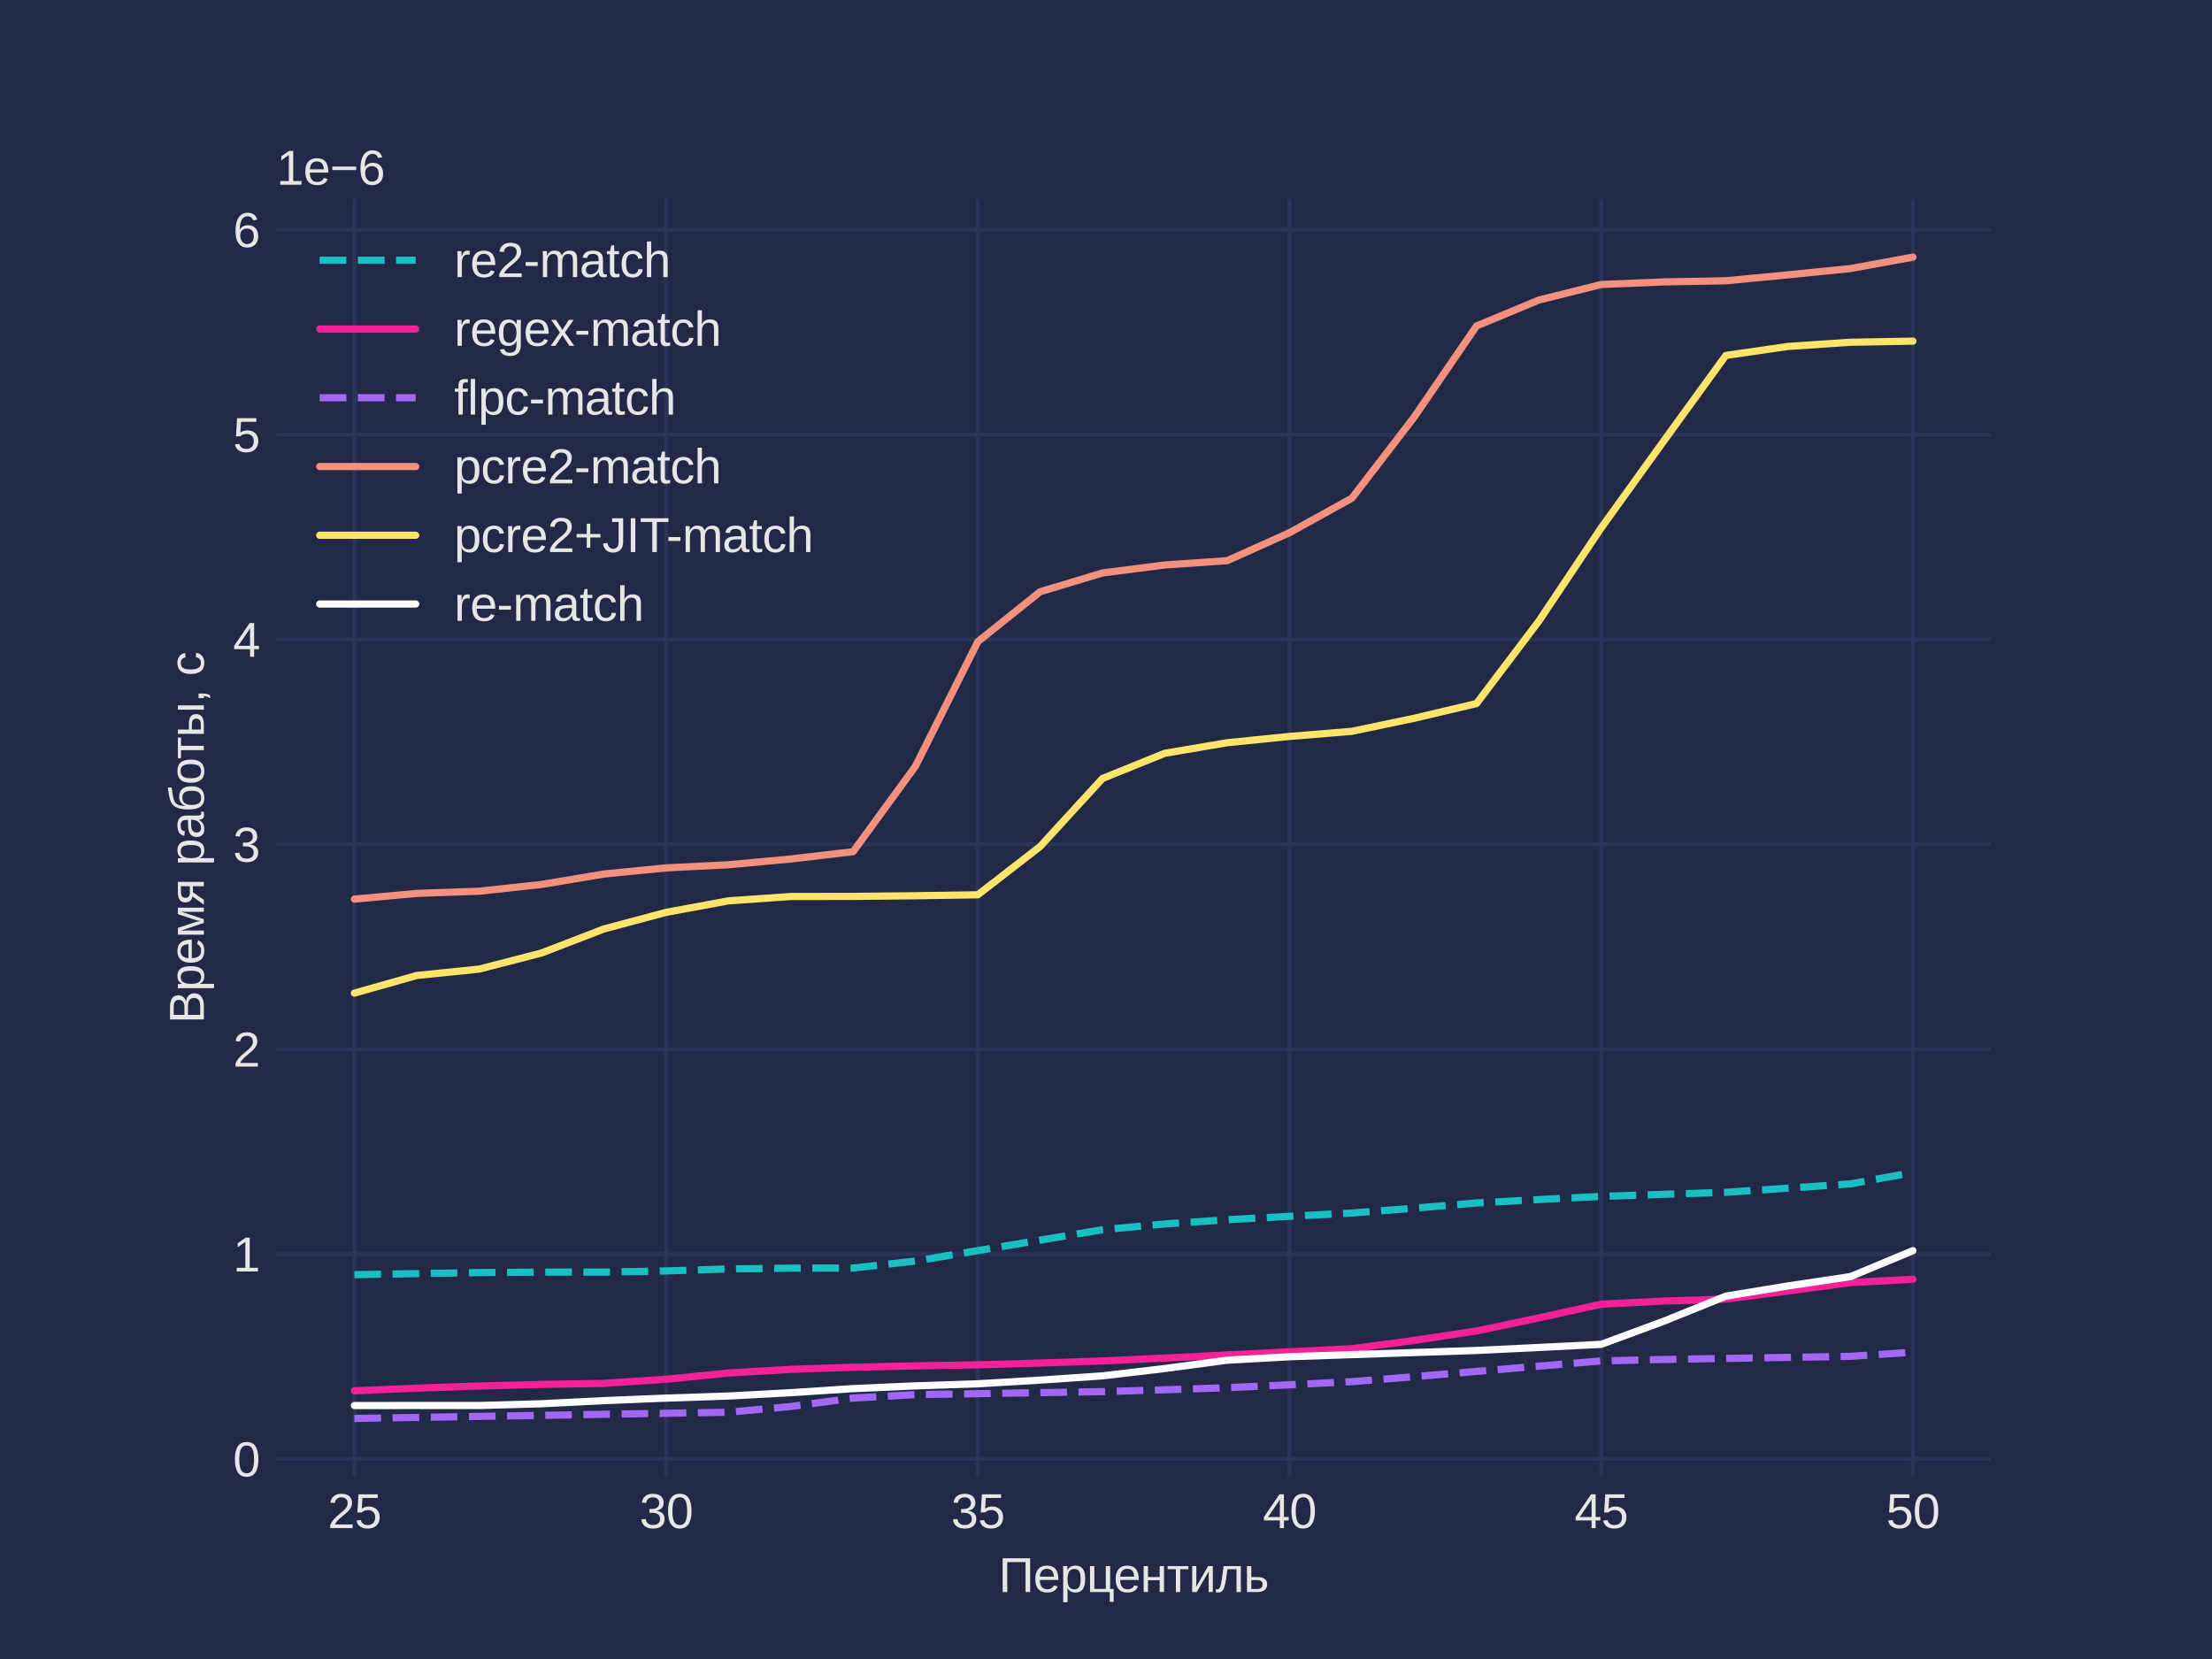 <?xml version="1.0" encoding="utf-8" standalone="no"?>
<!DOCTYPE svg PUBLIC "-//W3C//DTD SVG 1.1//EN"
  "http://www.w3.org/Graphics/SVG/1.1/DTD/svg11.dtd">
<svg xmlns:xlink="http://www.w3.org/1999/xlink" width="460.8pt" height="345.6pt" viewBox="0 0 460.8 345.6" xmlns="http://www.w3.org/2000/svg" version="1.1">
 <defs>
  <style type="text/css">*{stroke-linejoin: round; stroke-linecap: butt}</style>
 </defs>
 <g id="figure_1">
  <g id="patch_1">
   <path d="M 0 345.6
L 460.8 345.6
L 460.8 0
L 0 0
z
" style="fill: #212946"/>
  </g>
  <g id="axes_1">
   <g id="patch_2">
    <path d="M 57.6 307.584
L 414.72 307.584
L 414.72 41.472
L 57.6 41.472
z
" style="fill: #212946"/>
   </g>
   <g id="matplotlib.axis_1">
    <g id="xtick_1">
     <g id="line2d_1">
      <path d="M 73.833 307.584
L 73.833 41.472
" clip-path="url(#p638c0cd88d)" style="fill: none; stroke: #2a3459; stroke-width: 0.8; stroke-linecap: round"/>
     </g>
     <g id="line2d_2"/>
     <g id="text_1">
      <!-- 25 -->
      <g style="fill: #e6e6e6" transform="translate(68.272 318.331) scale(0.1 -0.1)">
       <defs>
        <path id="LiberationSans-32" d="M 322 0
L 322 397
Q 481 763 711 1042
Q 941 1322 1194 1548
Q 1447 1775 1695 1969
Q 1944 2163 2144 2356
Q 2344 2550 2467 2762
Q 2591 2975 2591 3244
Q 2591 3606 2378 3806
Q 2166 4006 1788 4006
Q 1428 4006 1195 3811
Q 963 3616 922 3263
L 347 3316
Q 409 3844 795 4156
Q 1181 4469 1788 4469
Q 2453 4469 2811 4155
Q 3169 3841 3169 3263
Q 3169 3006 3051 2753
Q 2934 2500 2703 2247
Q 2472 1994 1819 1463
Q 1459 1169 1246 933
Q 1034 697 941 478
L 3238 478
L 3238 0
L 322 0
z
" transform="scale(0.016)"/>
        <path id="LiberationSans-35" d="M 3291 1434
Q 3291 738 2877 337
Q 2463 -63 1728 -63
Q 1113 -63 734 206
Q 356 475 256 984
L 825 1050
Q 1003 397 1741 397
Q 2194 397 2450 670
Q 2706 944 2706 1422
Q 2706 1838 2448 2094
Q 2191 2350 1753 2350
Q 1525 2350 1328 2278
Q 1131 2206 934 2034
L 384 2034
L 531 4403
L 3034 4403
L 3034 3925
L 1044 3925
L 959 2528
Q 1325 2809 1869 2809
Q 2519 2809 2905 2428
Q 3291 2047 3291 1434
z
" transform="scale(0.016)"/>
       </defs>
       <use xlink:href="#LiberationSans-32"/>
       <use xlink:href="#LiberationSans-35" x="55.615"/>
      </g>
     </g>
    </g>
    <g id="xtick_2">
     <g id="line2d_3">
      <path d="M 138.764 307.584
L 138.764 41.472
" clip-path="url(#p638c0cd88d)" style="fill: none; stroke: #2a3459; stroke-width: 0.8; stroke-linecap: round"/>
     </g>
     <g id="line2d_4"/>
     <g id="text_2">
      <!-- 30 -->
      <g style="fill: #e6e6e6" transform="translate(133.203 318.331) scale(0.1 -0.1)">
       <defs>
        <path id="LiberationSans-33" d="M 3278 1216
Q 3278 606 2890 271
Q 2503 -63 1784 -63
Q 1116 -63 717 239
Q 319 541 244 1131
L 825 1184
Q 938 403 1784 403
Q 2209 403 2451 612
Q 2694 822 2694 1234
Q 2694 1594 2417 1795
Q 2141 1997 1619 1997
L 1300 1997
L 1300 2484
L 1606 2484
Q 2069 2484 2323 2686
Q 2578 2888 2578 3244
Q 2578 3597 2370 3801
Q 2163 4006 1753 4006
Q 1381 4006 1151 3815
Q 922 3625 884 3278
L 319 3322
Q 381 3863 767 4166
Q 1153 4469 1759 4469
Q 2422 4469 2789 4161
Q 3156 3853 3156 3303
Q 3156 2881 2920 2617
Q 2684 2353 2234 2259
L 2234 2247
Q 2728 2194 3003 1916
Q 3278 1638 3278 1216
z
" transform="scale(0.016)"/>
        <path id="LiberationSans-30" d="M 3309 2203
Q 3309 1100 2920 518
Q 2531 -63 1772 -63
Q 1013 -63 631 515
Q 250 1094 250 2203
Q 250 3338 620 3903
Q 991 4469 1791 4469
Q 2569 4469 2939 3897
Q 3309 3325 3309 2203
z
M 2738 2203
Q 2738 3156 2517 3584
Q 2297 4013 1791 4013
Q 1272 4013 1045 3591
Q 819 3169 819 2203
Q 819 1266 1048 831
Q 1278 397 1778 397
Q 2275 397 2506 840
Q 2738 1284 2738 2203
z
" transform="scale(0.016)"/>
       </defs>
       <use xlink:href="#LiberationSans-33"/>
       <use xlink:href="#LiberationSans-30" x="55.615"/>
      </g>
     </g>
    </g>
    <g id="xtick_3">
     <g id="line2d_5">
      <path d="M 203.695 307.584
L 203.695 41.472
" clip-path="url(#p638c0cd88d)" style="fill: none; stroke: #2a3459; stroke-width: 0.8; stroke-linecap: round"/>
     </g>
     <g id="line2d_6"/>
     <g id="text_3">
      <!-- 35 -->
      <g style="fill: #e6e6e6" transform="translate(198.134 318.331) scale(0.1 -0.1)">
       <use xlink:href="#LiberationSans-33"/>
       <use xlink:href="#LiberationSans-35" x="55.615"/>
      </g>
     </g>
    </g>
    <g id="xtick_4">
     <g id="line2d_7">
      <path d="M 268.625 307.584
L 268.625 41.472
" clip-path="url(#p638c0cd88d)" style="fill: none; stroke: #2a3459; stroke-width: 0.8; stroke-linecap: round"/>
     </g>
     <g id="line2d_8"/>
     <g id="text_4">
      <!-- 40 -->
      <g style="fill: #e6e6e6" transform="translate(263.065 318.331) scale(0.1 -0.1)">
       <defs>
        <path id="LiberationSans-34" d="M 2753 997
L 2753 0
L 2222 0
L 2222 997
L 147 997
L 147 1434
L 2163 4403
L 2753 4403
L 2753 1441
L 3372 1441
L 3372 997
L 2753 997
z
M 2222 3769
Q 2216 3750 2134 3603
Q 2053 3456 2013 3397
L 884 1734
L 716 1503
L 666 1441
L 2222 1441
L 2222 3769
z
" transform="scale(0.016)"/>
       </defs>
       <use xlink:href="#LiberationSans-34"/>
       <use xlink:href="#LiberationSans-30" x="55.615"/>
      </g>
     </g>
    </g>
    <g id="xtick_5">
     <g id="line2d_9">
      <path d="M 333.556 307.584
L 333.556 41.472
" clip-path="url(#p638c0cd88d)" style="fill: none; stroke: #2a3459; stroke-width: 0.8; stroke-linecap: round"/>
     </g>
     <g id="line2d_10"/>
     <g id="text_5">
      <!-- 45 -->
      <g style="fill: #e6e6e6" transform="translate(327.995 318.331) scale(0.1 -0.1)">
       <use xlink:href="#LiberationSans-34"/>
       <use xlink:href="#LiberationSans-35" x="55.615"/>
      </g>
     </g>
    </g>
    <g id="xtick_6">
     <g id="line2d_11">
      <path d="M 398.487 307.584
L 398.487 41.472
" clip-path="url(#p638c0cd88d)" style="fill: none; stroke: #2a3459; stroke-width: 0.8; stroke-linecap: round"/>
     </g>
     <g id="line2d_12"/>
     <g id="text_6">
      <!-- 50 -->
      <g style="fill: #e6e6e6" transform="translate(392.926 318.331) scale(0.1 -0.1)">
       <use xlink:href="#LiberationSans-35"/>
       <use xlink:href="#LiberationSans-30" x="55.615"/>
      </g>
     </g>
    </g>
    <g id="text_7">
     <!-- Перцентиль -->
     <g style="fill: #e6e6e6" transform="translate(208.051 331.653) scale(0.1 -0.1)">
      <defs>
       <path id="LiberationSans-41f" d="M 3495 0
L 3495 3900
L 1114 3900
L 1114 0
L 517 0
L 517 4403
L 4092 4403
L 4092 0
L 3495 0
z
" transform="scale(0.016)"/>
       <path id="LiberationSans-435" d="M 863 1572
Q 863 991 1103 675
Q 1344 359 1806 359
Q 2172 359 2392 506
Q 2613 653 2691 878
L 3184 738
Q 2881 -63 1806 -63
Q 1056 -63 664 384
Q 272 831 272 1713
Q 272 2550 664 2997
Q 1056 3444 1784 3444
Q 3275 3444 3275 1647
L 3275 1572
L 863 1572
z
M 2694 2003
Q 2647 2538 2422 2783
Q 2197 3028 1775 3028
Q 1366 3028 1127 2754
Q 888 2481 869 2003
L 2694 2003
z
" transform="scale(0.016)"/>
       <path id="LiberationSans-440" d="M 3291 1706
Q 3291 -63 2047 -63
Q 1266 -63 997 525
L 981 525
Q 994 500 994 -6
L 994 -1328
L 431 -1328
L 431 2691
Q 431 3213 413 3381
L 956 3381
Q 959 3369 965 3292
Q 972 3216 980 3056
Q 988 2897 988 2838
L 1000 2838
Q 1150 3150 1397 3295
Q 1644 3441 2047 3441
Q 2672 3441 2981 3022
Q 3291 2603 3291 1706
z
M 2700 1694
Q 2700 2400 2509 2703
Q 2319 3006 1903 3006
Q 1569 3006 1380 2865
Q 1191 2725 1092 2426
Q 994 2128 994 1650
Q 994 984 1206 668
Q 1419 353 1897 353
Q 2316 353 2508 661
Q 2700 969 2700 1694
z
" transform="scale(0.016)"/>
       <path id="LiberationSans-446" d="M 1006 3381
L 1006 409
L 2497 409
L 2497 3381
L 3059 3381
L 3059 409
L 3519 409
L 3519 -1275
L 3009 -1275
L 3009 0
L 444 0
L 444 3381
L 1006 3381
z
" transform="scale(0.016)"/>
       <path id="LiberationSans-43d" d="M 1006 3381
L 1006 1950
L 2528 1950
L 2528 3381
L 3091 3381
L 3091 0
L 2528 0
L 2528 1541
L 1006 1541
L 1006 0
L 444 0
L 444 3381
L 1006 3381
z
" transform="scale(0.016)"/>
       <path id="LiberationSans-442" d="M 109 3381
L 2822 3381
L 2822 2972
L 1747 2972
L 1747 0
L 1184 0
L 1184 2972
L 109 2972
L 109 3381
z
" transform="scale(0.016)"/>
       <path id="LiberationSans-438" d="M 988 3381
L 988 1531
L 956 666
L 2516 3381
L 3131 3381
L 3131 0
L 2594 0
L 2594 2063
Q 2594 2175 2605 2403
Q 2616 2631 2625 2728
L 1044 0
L 444 0
L 444 3381
L 988 3381
z
" transform="scale(0.016)"/>
       <path id="LiberationSans-43b" d="M 2725 0
L 2725 2972
L 1553 2972
Q 1369 1609 1269 1132
Q 1169 656 1053 412
Q 938 169 767 53
Q 597 -63 328 -63
Q 172 -63 34 -22
L 34 381
Q 113 353 247 353
Q 419 353 523 525
Q 628 697 714 1119
Q 800 1541 909 2366
L 1047 3381
L 3291 3381
L 3291 0
L 2725 0
z
" transform="scale(0.016)"/>
       <path id="LiberationSans-44c" d="M 1775 1950
Q 2416 1950 2744 1720
Q 3072 1491 3072 994
Q 3072 513 2734 256
Q 2397 0 1778 0
L 444 0
L 444 3381
L 1006 3381
L 1006 1950
L 1775 1950
z
M 1006 397
L 1694 397
Q 2100 397 2287 540
Q 2475 684 2475 994
Q 2475 1288 2294 1423
Q 2113 1559 1697 1559
L 1006 1559
L 1006 397
z
" transform="scale(0.016)"/>
      </defs>
      <use xlink:href="#LiberationSans-41f"/>
      <use xlink:href="#LiberationSans-435" x="71.875"/>
      <use xlink:href="#LiberationSans-440" x="127.49"/>
      <use xlink:href="#LiberationSans-446" x="183.105"/>
      <use xlink:href="#LiberationSans-435" x="239.256"/>
      <use xlink:href="#LiberationSans-43d" x="294.871"/>
      <use xlink:href="#LiberationSans-442" x="350.096"/>
      <use xlink:href="#LiberationSans-438" x="395.896"/>
      <use xlink:href="#LiberationSans-43b" x="451.756"/>
      <use xlink:href="#LiberationSans-44c" x="510.105"/>
     </g>
    </g>
   </g>
   <g id="matplotlib.axis_2">
    <g id="ytick_1">
     <g id="line2d_13">
      <path d="M 57.6 303.928
L 414.72 303.928
" clip-path="url(#p638c0cd88d)" style="fill: none; stroke: #2a3459; stroke-width: 0.8; stroke-linecap: round"/>
     </g>
     <g id="line2d_14"/>
     <g id="text_8">
      <!-- 0 -->
      <g style="fill: #e6e6e6" transform="translate(48.539 307.551) scale(0.1 -0.1)">
       <use xlink:href="#LiberationSans-30"/>
      </g>
     </g>
    </g>
    <g id="ytick_2">
     <g id="line2d_15">
      <path d="M 57.6 261.248
L 414.72 261.248
" clip-path="url(#p638c0cd88d)" style="fill: none; stroke: #2a3459; stroke-width: 0.8; stroke-linecap: round"/>
     </g>
     <g id="line2d_16"/>
     <g id="text_9">
      <!-- 1 -->
      <g style="fill: #e6e6e6" transform="translate(48.539 264.872) scale(0.1 -0.1)">
       <defs>
        <path id="LiberationSans-31" d="M 488 0
L 488 478
L 1609 478
L 1609 3866
L 616 3156
L 616 3688
L 1656 4403
L 2175 4403
L 2175 478
L 3247 478
L 3247 0
L 488 0
z
" transform="scale(0.016)"/>
       </defs>
       <use xlink:href="#LiberationSans-31"/>
      </g>
     </g>
    </g>
    <g id="ytick_3">
     <g id="line2d_17">
      <path d="M 57.6 218.568
L 414.72 218.568
" clip-path="url(#p638c0cd88d)" style="fill: none; stroke: #2a3459; stroke-width: 0.8; stroke-linecap: round"/>
     </g>
     <g id="line2d_18"/>
     <g id="text_10">
      <!-- 2 -->
      <g style="fill: #e6e6e6" transform="translate(48.539 222.192) scale(0.1 -0.1)">
       <use xlink:href="#LiberationSans-32"/>
      </g>
     </g>
    </g>
    <g id="ytick_4">
     <g id="line2d_19">
      <path d="M 57.6 175.888
L 414.72 175.888
" clip-path="url(#p638c0cd88d)" style="fill: none; stroke: #2a3459; stroke-width: 0.8; stroke-linecap: round"/>
     </g>
     <g id="line2d_20"/>
     <g id="text_11">
      <!-- 3 -->
      <g style="fill: #e6e6e6" transform="translate(48.539 179.512) scale(0.1 -0.1)">
       <use xlink:href="#LiberationSans-33"/>
      </g>
     </g>
    </g>
    <g id="ytick_5">
     <g id="line2d_21">
      <path d="M 57.6 133.209
L 414.72 133.209
" clip-path="url(#p638c0cd88d)" style="fill: none; stroke: #2a3459; stroke-width: 0.8; stroke-linecap: round"/>
     </g>
     <g id="line2d_22"/>
     <g id="text_12">
      <!-- 4 -->
      <g style="fill: #e6e6e6" transform="translate(48.539 136.832) scale(0.1 -0.1)">
       <use xlink:href="#LiberationSans-34"/>
      </g>
     </g>
    </g>
    <g id="ytick_6">
     <g id="line2d_23">
      <path d="M 57.6 90.529
L 414.72 90.529
" clip-path="url(#p638c0cd88d)" style="fill: none; stroke: #2a3459; stroke-width: 0.8; stroke-linecap: round"/>
     </g>
     <g id="line2d_24"/>
     <g id="text_13">
      <!-- 5 -->
      <g style="fill: #e6e6e6" transform="translate(48.539 94.152) scale(0.1 -0.1)">
       <use xlink:href="#LiberationSans-35"/>
      </g>
     </g>
    </g>
    <g id="ytick_7">
     <g id="line2d_25">
      <path d="M 57.6 47.849
L 414.72 47.849
" clip-path="url(#p638c0cd88d)" style="fill: none; stroke: #2a3459; stroke-width: 0.8; stroke-linecap: round"/>
     </g>
     <g id="line2d_26"/>
     <g id="text_14">
      <!-- 6 -->
      <g style="fill: #e6e6e6" transform="translate(48.539 51.472) scale(0.1 -0.1)">
       <defs>
        <path id="LiberationSans-36" d="M 3278 1441
Q 3278 744 2900 340
Q 2522 -63 1856 -63
Q 1113 -63 719 490
Q 325 1044 325 2100
Q 325 3244 734 3856
Q 1144 4469 1900 4469
Q 2897 4469 3156 3572
L 2619 3475
Q 2453 4013 1894 4013
Q 1413 4013 1148 3564
Q 884 3116 884 2266
Q 1038 2550 1316 2698
Q 1594 2847 1953 2847
Q 2563 2847 2920 2465
Q 3278 2084 3278 1441
z
M 2706 1416
Q 2706 1894 2472 2153
Q 2238 2413 1819 2413
Q 1425 2413 1183 2183
Q 941 1953 941 1550
Q 941 1041 1192 716
Q 1444 391 1838 391
Q 2244 391 2475 664
Q 2706 938 2706 1416
z
" transform="scale(0.016)"/>
       </defs>
       <use xlink:href="#LiberationSans-36"/>
      </g>
     </g>
    </g>
    <g id="text_15">
     <!-- Время работы, с -->
     <g style="fill: #e6e6e6" transform="translate(42.464 213.213) rotate(-90) scale(0.1 -0.1)">
      <defs>
       <path id="LiberationSans-412" d="M 3931 1241
Q 3931 653 3503 326
Q 3075 0 2313 0
L 525 0
L 525 4403
L 2125 4403
Q 3675 4403 3675 3334
Q 3675 2944 3456 2678
Q 3238 2413 2838 2322
Q 3363 2259 3647 1970
Q 3931 1681 3931 1241
z
M 3075 3263
Q 3075 3619 2831 3772
Q 2588 3925 2125 3925
L 1122 3925
L 1122 2531
L 2125 2531
Q 2603 2531 2839 2711
Q 3075 2891 3075 3263
z
M 3328 1288
Q 3328 2066 2234 2066
L 1122 2066
L 1122 478
L 2281 478
Q 2828 478 3078 681
Q 3328 884 3328 1288
z
" transform="scale(0.016)"/>
       <path id="LiberationSans-43c" d="M 2459 0
L 1981 0
L 969 2972
Q 988 2484 988 2263
L 988 0
L 444 0
L 444 3381
L 1319 3381
L 2006 1316
Q 2169 869 2219 422
Q 2288 925 2431 1316
L 3119 3381
L 3959 3381
L 3959 0
L 3419 0
L 3419 2263
L 3428 2619
L 3444 2978
L 2459 0
z
" transform="scale(0.016)"/>
       <path id="LiberationSans-44f" d="M 1672 1431
L 688 0
L 53 0
L 1128 1472
Q 350 1631 350 2447
Q 350 2913 687 3147
Q 1025 3381 1672 3381
L 3022 3381
L 3022 0
L 2459 0
L 2459 1431
L 1672 1431
z
M 2459 2984
L 1728 2984
Q 1322 2984 1134 2840
Q 947 2697 947 2406
Q 947 2113 1114 1967
Q 1281 1822 1669 1822
L 2459 1822
L 2459 2984
z
" transform="scale(0.016)"/>
       <path id="LiberationSans-20" transform="scale(0.016)"/>
       <path id="LiberationSans-430" d="M 1294 -63
Q 784 -63 528 206
Q 272 475 272 944
Q 272 1469 617 1750
Q 963 2031 1731 2050
L 2491 2063
L 2491 2247
Q 2491 2659 2316 2837
Q 2141 3016 1766 3016
Q 1388 3016 1216 2887
Q 1044 2759 1009 2478
L 422 2531
Q 566 3444 1778 3444
Q 2416 3444 2737 3151
Q 3059 2859 3059 2306
L 3059 850
Q 3059 600 3125 473
Q 3191 347 3375 347
Q 3456 347 3559 369
L 3559 19
Q 3347 -31 3125 -31
Q 2813 -31 2670 133
Q 2528 297 2509 647
L 2491 647
Q 2275 259 1989 98
Q 1703 -63 1294 -63
z
M 1422 359
Q 1731 359 1972 500
Q 2213 641 2352 886
Q 2491 1131 2491 1391
L 2491 1669
L 1875 1656
Q 1478 1650 1273 1575
Q 1069 1500 959 1344
Q 850 1188 850 934
Q 850 659 998 509
Q 1147 359 1422 359
z
" transform="scale(0.016)"/>
       <path id="LiberationSans-431" d="M 2806 1569
Q 2806 2200 2600 2498
Q 2394 2797 1928 2797
Q 1431 2797 1198 2494
Q 966 2191 966 1569
Q 966 963 1183 658
Q 1400 353 1866 353
Q 2369 353 2587 645
Q 2806 938 2806 1569
z
M 2047 3209
Q 2741 3209 3069 2801
Q 3397 2394 3397 1575
Q 3397 747 3006 342
Q 2616 -63 1872 -63
Q 1103 -63 739 440
Q 375 944 375 1988
Q 375 2519 447 2920
Q 519 3322 672 3612
Q 825 3903 1067 4097
Q 1309 4291 1676 4409
Q 2044 4528 3238 4694
L 3238 4191
Q 1928 4022 1542 3869
Q 1156 3716 1000 3381
Q 844 3047 831 2381
Q 966 2772 1281 2990
Q 1597 3209 2047 3209
z
" transform="scale(0.016)"/>
       <path id="LiberationSans-43e" d="M 3291 1694
Q 3291 806 2900 371
Q 2509 -63 1766 -63
Q 1025 -63 647 389
Q 269 841 269 1694
Q 269 3444 1784 3444
Q 2559 3444 2925 3017
Q 3291 2591 3291 1694
z
M 2700 1694
Q 2700 2394 2492 2711
Q 2284 3028 1794 3028
Q 1300 3028 1079 2704
Q 859 2381 859 1694
Q 859 1025 1076 689
Q 1294 353 1759 353
Q 2266 353 2483 678
Q 2700 1003 2700 1694
z
" transform="scale(0.016)"/>
       <path id="LiberationSans-44b" d="M 1719 1950
Q 2359 1950 2687 1720
Q 3016 1491 3016 994
Q 3016 513 2678 256
Q 2341 0 1722 0
L 444 0
L 444 3381
L 1006 3381
L 1006 1950
L 1719 1950
z
M 1006 397
L 1638 397
Q 2044 397 2231 540
Q 2419 684 2419 994
Q 2419 1288 2237 1423
Q 2056 1559 1641 1559
L 1006 1559
L 1006 397
z
M 3594 0
L 3594 3381
L 4156 3381
L 4156 0
L 3594 0
z
" transform="scale(0.016)"/>
       <path id="LiberationSans-2c" d="M 1203 684
L 1203 159
Q 1203 -172 1143 -394
Q 1084 -616 959 -819
L 575 -819
Q 869 -394 869 0
L 594 0
L 594 684
L 1203 684
z
" transform="scale(0.016)"/>
       <path id="LiberationSans-441" d="M 859 1706
Q 859 1031 1071 706
Q 1284 381 1713 381
Q 2013 381 2214 543
Q 2416 706 2463 1044
L 3031 1006
Q 2966 519 2616 228
Q 2266 -63 1728 -63
Q 1019 -63 645 385
Q 272 834 272 1694
Q 272 2547 647 2995
Q 1022 3444 1722 3444
Q 2241 3444 2583 3175
Q 2925 2906 3013 2434
L 2434 2391
Q 2391 2672 2212 2837
Q 2034 3003 1706 3003
Q 1259 3003 1059 2706
Q 859 2409 859 1706
z
" transform="scale(0.016)"/>
      </defs>
      <use xlink:href="#LiberationSans-412"/>
      <use xlink:href="#LiberationSans-440" x="66.699"/>
      <use xlink:href="#LiberationSans-435" x="122.314"/>
      <use xlink:href="#LiberationSans-43c" x="177.93"/>
      <use xlink:href="#LiberationSans-44f" x="246.68"/>
      <use xlink:href="#LiberationSans-20" x="300.83"/>
      <use xlink:href="#LiberationSans-440" x="328.613"/>
      <use xlink:href="#LiberationSans-430" x="384.229"/>
      <use xlink:href="#LiberationSans-431" x="439.844"/>
      <use xlink:href="#LiberationSans-43e" x="497.119"/>
      <use xlink:href="#LiberationSans-442" x="550.484"/>
      <use xlink:href="#LiberationSans-44b" x="596.285"/>
      <use xlink:href="#LiberationSans-2c" x="668.16"/>
      <use xlink:href="#LiberationSans-20" x="695.943"/>
      <use xlink:href="#LiberationSans-441" x="723.727"/>
     </g>
    </g>
    <g id="text_16">
     <!-- 1e−6 -->
     <g style="fill: #e6e6e6" transform="translate(57.6 38.472) scale(0.1 -0.1)">
      <defs>
       <path id="LiberationSans-65" d="M 863 1572
Q 863 991 1103 675
Q 1344 359 1806 359
Q 2172 359 2392 506
Q 2613 653 2691 878
L 3184 738
Q 2881 -63 1806 -63
Q 1056 -63 664 384
Q 272 831 272 1713
Q 272 2550 664 2997
Q 1056 3444 1784 3444
Q 3275 3444 3275 1647
L 3275 1572
L 863 1572
z
M 2694 2003
Q 2647 2538 2422 2783
Q 2197 3028 1775 3028
Q 1366 3028 1127 2754
Q 888 2481 869 2003
L 2694 2003
z
" transform="scale(0.016)"/>
       <path id="LiberationSans-2212" d="M 316 1900
L 316 2356
L 3425 2356
L 3425 1900
L 316 1900
z
" transform="scale(0.016)"/>
      </defs>
      <use xlink:href="#LiberationSans-31"/>
      <use xlink:href="#LiberationSans-65" x="55.615"/>
      <use xlink:href="#LiberationSans-2212" x="111.23"/>
      <use xlink:href="#LiberationSans-36" x="169.629"/>
     </g>
    </g>
   </g>
   <g id="line2d_27">
    <path d="M 73.833 265.537
L 86.819 265.32
L 99.805 265.102
L 112.791 265.004
L 125.777 265.004
L 138.764 264.761
L 151.75 264.347
L 164.736 264.179
L 177.722 264.158
L 190.708 262.699
L 203.695 260.523
L 216.681 258.346
L 229.667 256.169
L 242.653 254.966
L 255.639 254.095
L 268.625 253.378
L 281.612 252.703
L 294.598 251.688
L 307.584 250.599
L 320.57 249.887
L 333.556 249.234
L 346.543 248.797
L 359.529 248.383
L 372.515 247.519
L 385.501 246.626
L 398.487 244.262
" clip-path="url(#p638c0cd88d)" style="fill: none; stroke-dasharray: 5.55,2.4; stroke-dashoffset: 0; stroke: #18c0c4; stroke-width: 1.5"/>
   </g>
   <g id="line2d_28">
    <path d="M 73.833 289.726
L 86.819 289.184
L 99.805 288.727
L 112.791 288.401
L 125.777 288.183
L 138.764 287.325
L 151.75 286.02
L 164.736 285.26
L 177.722 284.824
L 190.708 284.534
L 203.695 284.317
L 216.681 283.945
L 229.667 283.51
L 242.653 282.912
L 255.639 282.259
L 268.625 281.606
L 281.612 280.953
L 294.598 279.225
L 307.584 277.266
L 320.57 274.537
L 333.556 271.685
L 346.543 271.033
L 359.529 270.619
L 372.515 268.936
L 385.501 267.173
L 398.487 266.498
" clip-path="url(#p638c0cd88d)" style="fill: none; stroke: #f62196; stroke-width: 1.5; stroke-linecap: round"/>
   </g>
   <g id="line2d_29">
    <path d="M 73.833 295.488
L 86.819 295.281
L 99.805 295.063
L 112.791 294.846
L 125.777 294.628
L 138.764 294.41
L 151.75 294.193
L 164.736 293.005
L 177.722 291.242
L 190.708 290.524
L 203.695 290.328
L 216.681 290.117
L 229.667 289.899
L 242.653 289.519
L 255.639 289.084
L 268.625 288.478
L 281.612 287.825
L 294.598 286.795
L 307.584 285.685
L 320.57 284.594
L 333.556 283.506
L 346.543 283.203
L 359.529 282.985
L 372.515 282.767
L 385.501 282.55
L 398.487 281.692
" clip-path="url(#p638c0cd88d)" style="fill: none; stroke-dasharray: 5.55,2.4; stroke-dashoffset: 0; stroke: #a267f5; stroke-width: 1.5"/>
   </g>
   <g id="line2d_30">
    <path d="M 73.833 187.305
L 86.819 186.112
L 99.805 185.655
L 112.791 184.254
L 125.777 182.077
L 138.764 180.797
L 151.75 180.144
L 164.736 178.944
L 177.722 177.421
L 190.708 159.615
L 203.695 133.669
L 216.681 123.273
L 229.667 119.355
L 242.653 117.691
L 255.639 116.799
L 268.625 110.972
L 281.612 103.789
L 294.598 86.891
L 307.584 67.91
L 320.57 62.507
L 333.556 59.264
L 346.543 58.73
L 359.529 58.49
L 372.515 57.247
L 385.501 55.941
L 398.487 53.568
" clip-path="url(#p638c0cd88d)" style="fill: none; stroke: #f3907e; stroke-width: 1.5; stroke-linecap: round"/>
   </g>
   <g id="line2d_31">
    <path d="M 73.833 206.885
L 86.819 203.209
L 99.805 201.882
L 112.791 198.534
L 125.777 193.528
L 138.764 190.058
L 151.75 187.664
L 164.736 186.758
L 177.722 186.736
L 190.708 186.599
L 203.695 186.403
L 216.681 176.342
L 229.667 162.172
L 242.653 156.922
L 255.639 154.724
L 268.625 153.413
L 281.612 152.347
L 294.598 149.631
L 307.584 146.562
L 320.57 129.39
L 333.556 109.974
L 346.543 91.932
L 359.529 74.04
L 372.515 72.168
L 385.501 71.297
L 398.487 71.067
" clip-path="url(#p638c0cd88d)" style="fill: none; stroke: #ffe46b; stroke-width: 1.5; stroke-linecap: round"/>
   </g>
   <g id="line2d_32">
    <path d="M 73.833 292.799
L 86.819 292.789
L 99.805 292.789
L 112.791 292.43
L 125.777 291.777
L 138.764 291.252
L 151.75 290.817
L 164.736 290.122
L 177.722 289.273
L 190.708 288.7
L 203.695 288.264
L 216.681 287.506
L 229.667 286.614
L 242.653 285.089
L 255.639 283.348
L 268.625 282.631
L 281.612 282.195
L 294.598 281.76
L 307.584 281.325
L 320.57 280.702
L 333.556 280.049
L 346.543 275.253
L 359.529 270.007
L 372.515 267.875
L 385.501 265.938
L 398.487 260.544
" clip-path="url(#p638c0cd88d)" style="fill: none; stroke: #fefeff; stroke-width: 1.5; stroke-linecap: round"/>
   </g>
   <g id="patch_3">
    <path d="M 57.6 307.584
L 57.6 41.472
" style="fill: none"/>
   </g>
   <g id="patch_4">
    <path d="M 414.72 307.584
L 414.72 41.472
" style="fill: none"/>
   </g>
   <g id="patch_5">
    <path d="M 57.6 307.584
L 414.72 307.584
" style="fill: none"/>
   </g>
   <g id="patch_6">
    <path d="M 57.6 41.472
L 414.72 41.472
" style="fill: none"/>
   </g>
   <g id="legend_1">
    <g id="line2d_33">
     <path d="M 66.6 54.219
L 76.6 54.219
L 86.6 54.219
" style="fill: none; stroke-dasharray: 5.55,2.4; stroke-dashoffset: 0; stroke: #18c0c4; stroke-width: 1.5"/>
    </g>
    <g id="text_17">
     <!-- re2-match -->
     <g style="fill: #e6e6e6" transform="translate(94.6 57.719) scale(0.1 -0.1)">
      <defs>
       <path id="LiberationSans-72" d="M 444 0
L 444 2594
Q 444 2950 425 3381
L 956 3381
Q 981 2806 981 2691
L 994 2691
Q 1128 3125 1303 3284
Q 1478 3444 1797 3444
Q 1909 3444 2025 3413
L 2025 2897
Q 1913 2928 1725 2928
Q 1375 2928 1190 2626
Q 1006 2325 1006 1763
L 1006 0
L 444 0
z
" transform="scale(0.016)"/>
       <path id="LiberationSans-2d" d="M 284 1450
L 284 1950
L 1847 1950
L 1847 1450
L 284 1450
z
" transform="scale(0.016)"/>
       <path id="LiberationSans-6d" d="M 2400 0
L 2400 2144
Q 2400 2634 2265 2821
Q 2131 3009 1781 3009
Q 1422 3009 1212 2734
Q 1003 2459 1003 1959
L 1003 0
L 444 0
L 444 2659
Q 444 3250 425 3381
L 956 3381
Q 959 3366 962 3297
Q 966 3228 970 3139
Q 975 3050 981 2803
L 991 2803
Q 1172 3163 1406 3303
Q 1641 3444 1978 3444
Q 2363 3444 2586 3291
Q 2809 3138 2897 2803
L 2906 2803
Q 3081 3144 3329 3294
Q 3578 3444 3931 3444
Q 4444 3444 4676 3166
Q 4909 2888 4909 2253
L 4909 0
L 4353 0
L 4353 2144
Q 4353 2634 4218 2821
Q 4084 3009 3734 3009
Q 3366 3009 3161 2736
Q 2956 2463 2956 1959
L 2956 0
L 2400 0
z
" transform="scale(0.016)"/>
       <path id="LiberationSans-61" d="M 1294 -63
Q 784 -63 528 206
Q 272 475 272 944
Q 272 1469 617 1750
Q 963 2031 1731 2050
L 2491 2063
L 2491 2247
Q 2491 2659 2316 2837
Q 2141 3016 1766 3016
Q 1388 3016 1216 2887
Q 1044 2759 1009 2478
L 422 2531
Q 566 3444 1778 3444
Q 2416 3444 2737 3151
Q 3059 2859 3059 2306
L 3059 850
Q 3059 600 3125 473
Q 3191 347 3375 347
Q 3456 347 3559 369
L 3559 19
Q 3347 -31 3125 -31
Q 2813 -31 2670 133
Q 2528 297 2509 647
L 2491 647
Q 2275 259 1989 98
Q 1703 -63 1294 -63
z
M 1422 359
Q 1731 359 1972 500
Q 2213 641 2352 886
Q 2491 1131 2491 1391
L 2491 1669
L 1875 1656
Q 1478 1650 1273 1575
Q 1069 1500 959 1344
Q 850 1188 850 934
Q 850 659 998 509
Q 1147 359 1422 359
z
" transform="scale(0.016)"/>
       <path id="LiberationSans-74" d="M 1731 25
Q 1453 -50 1163 -50
Q 488 -50 488 716
L 488 2972
L 97 2972
L 97 3381
L 509 3381
L 675 4138
L 1050 4138
L 1050 3381
L 1675 3381
L 1675 2972
L 1050 2972
L 1050 838
Q 1050 594 1129 495
Q 1209 397 1406 397
Q 1519 397 1731 441
L 1731 25
z
" transform="scale(0.016)"/>
       <path id="LiberationSans-63" d="M 859 1706
Q 859 1031 1071 706
Q 1284 381 1713 381
Q 2013 381 2214 543
Q 2416 706 2463 1044
L 3031 1006
Q 2966 519 2616 228
Q 2266 -63 1728 -63
Q 1019 -63 645 385
Q 272 834 272 1694
Q 272 2547 647 2995
Q 1022 3444 1722 3444
Q 2241 3444 2583 3175
Q 2925 2906 3013 2434
L 2434 2391
Q 2391 2672 2212 2837
Q 2034 3003 1706 3003
Q 1259 3003 1059 2706
Q 859 2409 859 1706
z
" transform="scale(0.016)"/>
       <path id="LiberationSans-68" d="M 991 2803
Q 1172 3134 1426 3289
Q 1681 3444 2072 3444
Q 2622 3444 2883 3170
Q 3144 2897 3144 2253
L 3144 0
L 2578 0
L 2578 2144
Q 2578 2500 2512 2673
Q 2447 2847 2297 2928
Q 2147 3009 1881 3009
Q 1484 3009 1245 2734
Q 1006 2459 1006 1994
L 1006 0
L 444 0
L 444 4638
L 1006 4638
L 1006 3431
Q 1006 3241 995 3037
Q 984 2834 981 2803
L 991 2803
z
" transform="scale(0.016)"/>
      </defs>
      <use xlink:href="#LiberationSans-72"/>
      <use xlink:href="#LiberationSans-65" x="33.301"/>
      <use xlink:href="#LiberationSans-32" x="88.916"/>
      <use xlink:href="#LiberationSans-2d" x="144.531"/>
      <use xlink:href="#LiberationSans-6d" x="177.832"/>
      <use xlink:href="#LiberationSans-61" x="261.133"/>
      <use xlink:href="#LiberationSans-74" x="316.748"/>
      <use xlink:href="#LiberationSans-63" x="344.531"/>
      <use xlink:href="#LiberationSans-68" x="394.531"/>
     </g>
    </g>
    <g id="line2d_34">
     <path d="M 66.6 68.541
L 76.6 68.541
L 86.6 68.541
" style="fill: none; stroke: #f62196; stroke-width: 1.5; stroke-linecap: round"/>
    </g>
    <g id="text_18">
     <!-- regex-match -->
     <g style="fill: #e6e6e6" transform="translate(94.6 72.041) scale(0.1 -0.1)">
      <defs>
       <path id="LiberationSans-67" d="M 1713 -1328
Q 1159 -1328 831 -1111
Q 503 -894 409 -494
L 975 -413
Q 1031 -647 1223 -773
Q 1416 -900 1728 -900
Q 2569 -900 2569 84
L 2569 628
L 2563 628
Q 2403 303 2125 139
Q 1847 -25 1475 -25
Q 853 -25 561 387
Q 269 800 269 1684
Q 269 2581 583 3007
Q 897 3434 1538 3434
Q 1897 3434 2161 3270
Q 2425 3106 2569 2803
L 2575 2803
Q 2575 2897 2587 3128
Q 2600 3359 2613 3381
L 3147 3381
Q 3128 3213 3128 2681
L 3128 97
Q 3128 -1328 1713 -1328
z
M 2569 1691
Q 2569 2103 2456 2401
Q 2344 2700 2139 2858
Q 1934 3016 1675 3016
Q 1244 3016 1047 2703
Q 850 2391 850 1691
Q 850 997 1034 694
Q 1219 391 1666 391
Q 1931 391 2137 547
Q 2344 703 2456 995
Q 2569 1288 2569 1691
z
" transform="scale(0.016)"/>
       <path id="LiberationSans-78" d="M 2503 0
L 1594 1388
L 678 0
L 72 0
L 1275 1738
L 128 3381
L 750 3381
L 1594 2066
L 2431 3381
L 3059 3381
L 1913 1744
L 3131 0
L 2503 0
z
" transform="scale(0.016)"/>
      </defs>
      <use xlink:href="#LiberationSans-72"/>
      <use xlink:href="#LiberationSans-65" x="33.301"/>
      <use xlink:href="#LiberationSans-67" x="88.916"/>
      <use xlink:href="#LiberationSans-65" x="144.531"/>
      <use xlink:href="#LiberationSans-78" x="200.146"/>
      <use xlink:href="#LiberationSans-2d" x="250.146"/>
      <use xlink:href="#LiberationSans-6d" x="283.447"/>
      <use xlink:href="#LiberationSans-61" x="366.748"/>
      <use xlink:href="#LiberationSans-74" x="422.363"/>
      <use xlink:href="#LiberationSans-63" x="450.146"/>
      <use xlink:href="#LiberationSans-68" x="500.146"/>
     </g>
    </g>
    <g id="line2d_35">
     <path d="M 66.6 82.863
L 76.6 82.863
L 86.6 82.863
" style="fill: none; stroke-dasharray: 5.55,2.4; stroke-dashoffset: 0; stroke: #a267f5; stroke-width: 1.5"/>
    </g>
    <g id="text_19">
     <!-- flpc-match -->
     <g style="fill: #e6e6e6" transform="translate(94.6 86.363) scale(0.1 -0.1)">
      <defs>
       <path id="LiberationSans-66" d="M 1128 2972
L 1128 0
L 566 0
L 566 2972
L 91 2972
L 91 3381
L 566 3381
L 566 3763
Q 566 4225 769 4428
Q 972 4631 1391 4631
Q 1625 4631 1788 4594
L 1788 4166
Q 1647 4191 1538 4191
Q 1322 4191 1225 4081
Q 1128 3972 1128 3684
L 1128 3381
L 1788 3381
L 1788 2972
L 1128 2972
z
" transform="scale(0.016)"/>
       <path id="LiberationSans-6c" d="M 431 0
L 431 4638
L 994 4638
L 994 0
L 431 0
z
" transform="scale(0.016)"/>
       <path id="LiberationSans-70" d="M 3291 1706
Q 3291 -63 2047 -63
Q 1266 -63 997 525
L 981 525
Q 994 500 994 -6
L 994 -1328
L 431 -1328
L 431 2691
Q 431 3213 413 3381
L 956 3381
Q 959 3369 965 3292
Q 972 3216 980 3056
Q 988 2897 988 2838
L 1000 2838
Q 1150 3150 1397 3295
Q 1644 3441 2047 3441
Q 2672 3441 2981 3022
Q 3291 2603 3291 1706
z
M 2700 1694
Q 2700 2400 2509 2703
Q 2319 3006 1903 3006
Q 1569 3006 1380 2865
Q 1191 2725 1092 2426
Q 994 2128 994 1650
Q 994 984 1206 668
Q 1419 353 1897 353
Q 2316 353 2508 661
Q 2700 969 2700 1694
z
" transform="scale(0.016)"/>
      </defs>
      <use xlink:href="#LiberationSans-66"/>
      <use xlink:href="#LiberationSans-6c" x="27.783"/>
      <use xlink:href="#LiberationSans-70" x="50"/>
      <use xlink:href="#LiberationSans-63" x="105.615"/>
      <use xlink:href="#LiberationSans-2d" x="155.615"/>
      <use xlink:href="#LiberationSans-6d" x="188.916"/>
      <use xlink:href="#LiberationSans-61" x="272.217"/>
      <use xlink:href="#LiberationSans-74" x="327.832"/>
      <use xlink:href="#LiberationSans-63" x="355.615"/>
      <use xlink:href="#LiberationSans-68" x="405.615"/>
     </g>
    </g>
    <g id="line2d_36">
     <path d="M 66.6 97.184
L 76.6 97.184
L 86.6 97.184
" style="fill: none; stroke: #f3907e; stroke-width: 1.5; stroke-linecap: round"/>
    </g>
    <g id="text_20">
     <!-- pcre2-match -->
     <g style="fill: #e6e6e6" transform="translate(94.6 100.684) scale(0.1 -0.1)">
      <use xlink:href="#LiberationSans-70"/>
      <use xlink:href="#LiberationSans-63" x="55.615"/>
      <use xlink:href="#LiberationSans-72" x="105.615"/>
      <use xlink:href="#LiberationSans-65" x="138.916"/>
      <use xlink:href="#LiberationSans-32" x="194.531"/>
      <use xlink:href="#LiberationSans-2d" x="250.146"/>
      <use xlink:href="#LiberationSans-6d" x="283.447"/>
      <use xlink:href="#LiberationSans-61" x="366.748"/>
      <use xlink:href="#LiberationSans-74" x="422.363"/>
      <use xlink:href="#LiberationSans-63" x="450.146"/>
      <use xlink:href="#LiberationSans-68" x="500.146"/>
     </g>
    </g>
    <g id="line2d_37">
     <path d="M 66.6 111.506
L 76.6 111.506
L 86.6 111.506
" style="fill: none; stroke: #ffe46b; stroke-width: 1.5; stroke-linecap: round"/>
    </g>
    <g id="text_21">
     <!-- pcre2+JIT-match -->
     <g style="fill: #e6e6e6" transform="translate(94.6 115.006) scale(0.1 -0.1)">
      <defs>
       <path id="LiberationSans-2b" d="M 2097 1900
L 2097 563
L 1638 563
L 1638 1900
L 313 1900
L 313 2356
L 1638 2356
L 1638 3694
L 2097 3694
L 2097 2356
L 3422 2356
L 3422 1900
L 2097 1900
z
" transform="scale(0.016)"/>
       <path id="LiberationSans-4a" d="M 1428 -63
Q 309 -63 100 1094
L 684 1191
Q 741 828 937 625
Q 1134 422 1431 422
Q 1756 422 1943 645
Q 2131 869 2131 1300
L 2131 3916
L 1284 3916
L 1284 4403
L 2725 4403
L 2725 1313
Q 2725 672 2378 304
Q 2031 -63 1428 -63
z
" transform="scale(0.016)"/>
       <path id="LiberationSans-49" d="M 591 0
L 591 4403
L 1188 4403
L 1188 0
L 591 0
z
" transform="scale(0.016)"/>
       <path id="LiberationSans-54" d="M 2250 3916
L 2250 0
L 1656 0
L 1656 3916
L 144 3916
L 144 4403
L 3763 4403
L 3763 3916
L 2250 3916
z
" transform="scale(0.016)"/>
      </defs>
      <use xlink:href="#LiberationSans-70"/>
      <use xlink:href="#LiberationSans-63" x="55.615"/>
      <use xlink:href="#LiberationSans-72" x="105.615"/>
      <use xlink:href="#LiberationSans-65" x="138.916"/>
      <use xlink:href="#LiberationSans-32" x="194.531"/>
      <use xlink:href="#LiberationSans-2b" x="250.146"/>
      <use xlink:href="#LiberationSans-4a" x="308.545"/>
      <use xlink:href="#LiberationSans-49" x="358.545"/>
      <use xlink:href="#LiberationSans-54" x="386.328"/>
      <use xlink:href="#LiberationSans-2d" x="441.912"/>
      <use xlink:href="#LiberationSans-6d" x="475.213"/>
      <use xlink:href="#LiberationSans-61" x="558.514"/>
      <use xlink:href="#LiberationSans-74" x="614.129"/>
      <use xlink:href="#LiberationSans-63" x="641.912"/>
      <use xlink:href="#LiberationSans-68" x="691.912"/>
     </g>
    </g>
    <g id="line2d_38">
     <path d="M 66.6 125.828
L 76.6 125.828
L 86.6 125.828
" style="fill: none; stroke: #fefeff; stroke-width: 1.5; stroke-linecap: round"/>
    </g>
    <g id="text_22">
     <!-- re-match -->
     <g style="fill: #e6e6e6" transform="translate(94.6 129.328) scale(0.1 -0.1)">
      <use xlink:href="#LiberationSans-72"/>
      <use xlink:href="#LiberationSans-65" x="33.301"/>
      <use xlink:href="#LiberationSans-2d" x="88.916"/>
      <use xlink:href="#LiberationSans-6d" x="122.217"/>
      <use xlink:href="#LiberationSans-61" x="205.518"/>
      <use xlink:href="#LiberationSans-74" x="261.133"/>
      <use xlink:href="#LiberationSans-63" x="288.916"/>
      <use xlink:href="#LiberationSans-68" x="338.916"/>
     </g>
    </g>
   </g>
  </g>
 </g>
 <defs>
  <clipPath id="p638c0cd88d">
   <rect x="57.6" y="41.472" width="357.12" height="266.112"/>
  </clipPath>
 </defs>
</svg>
